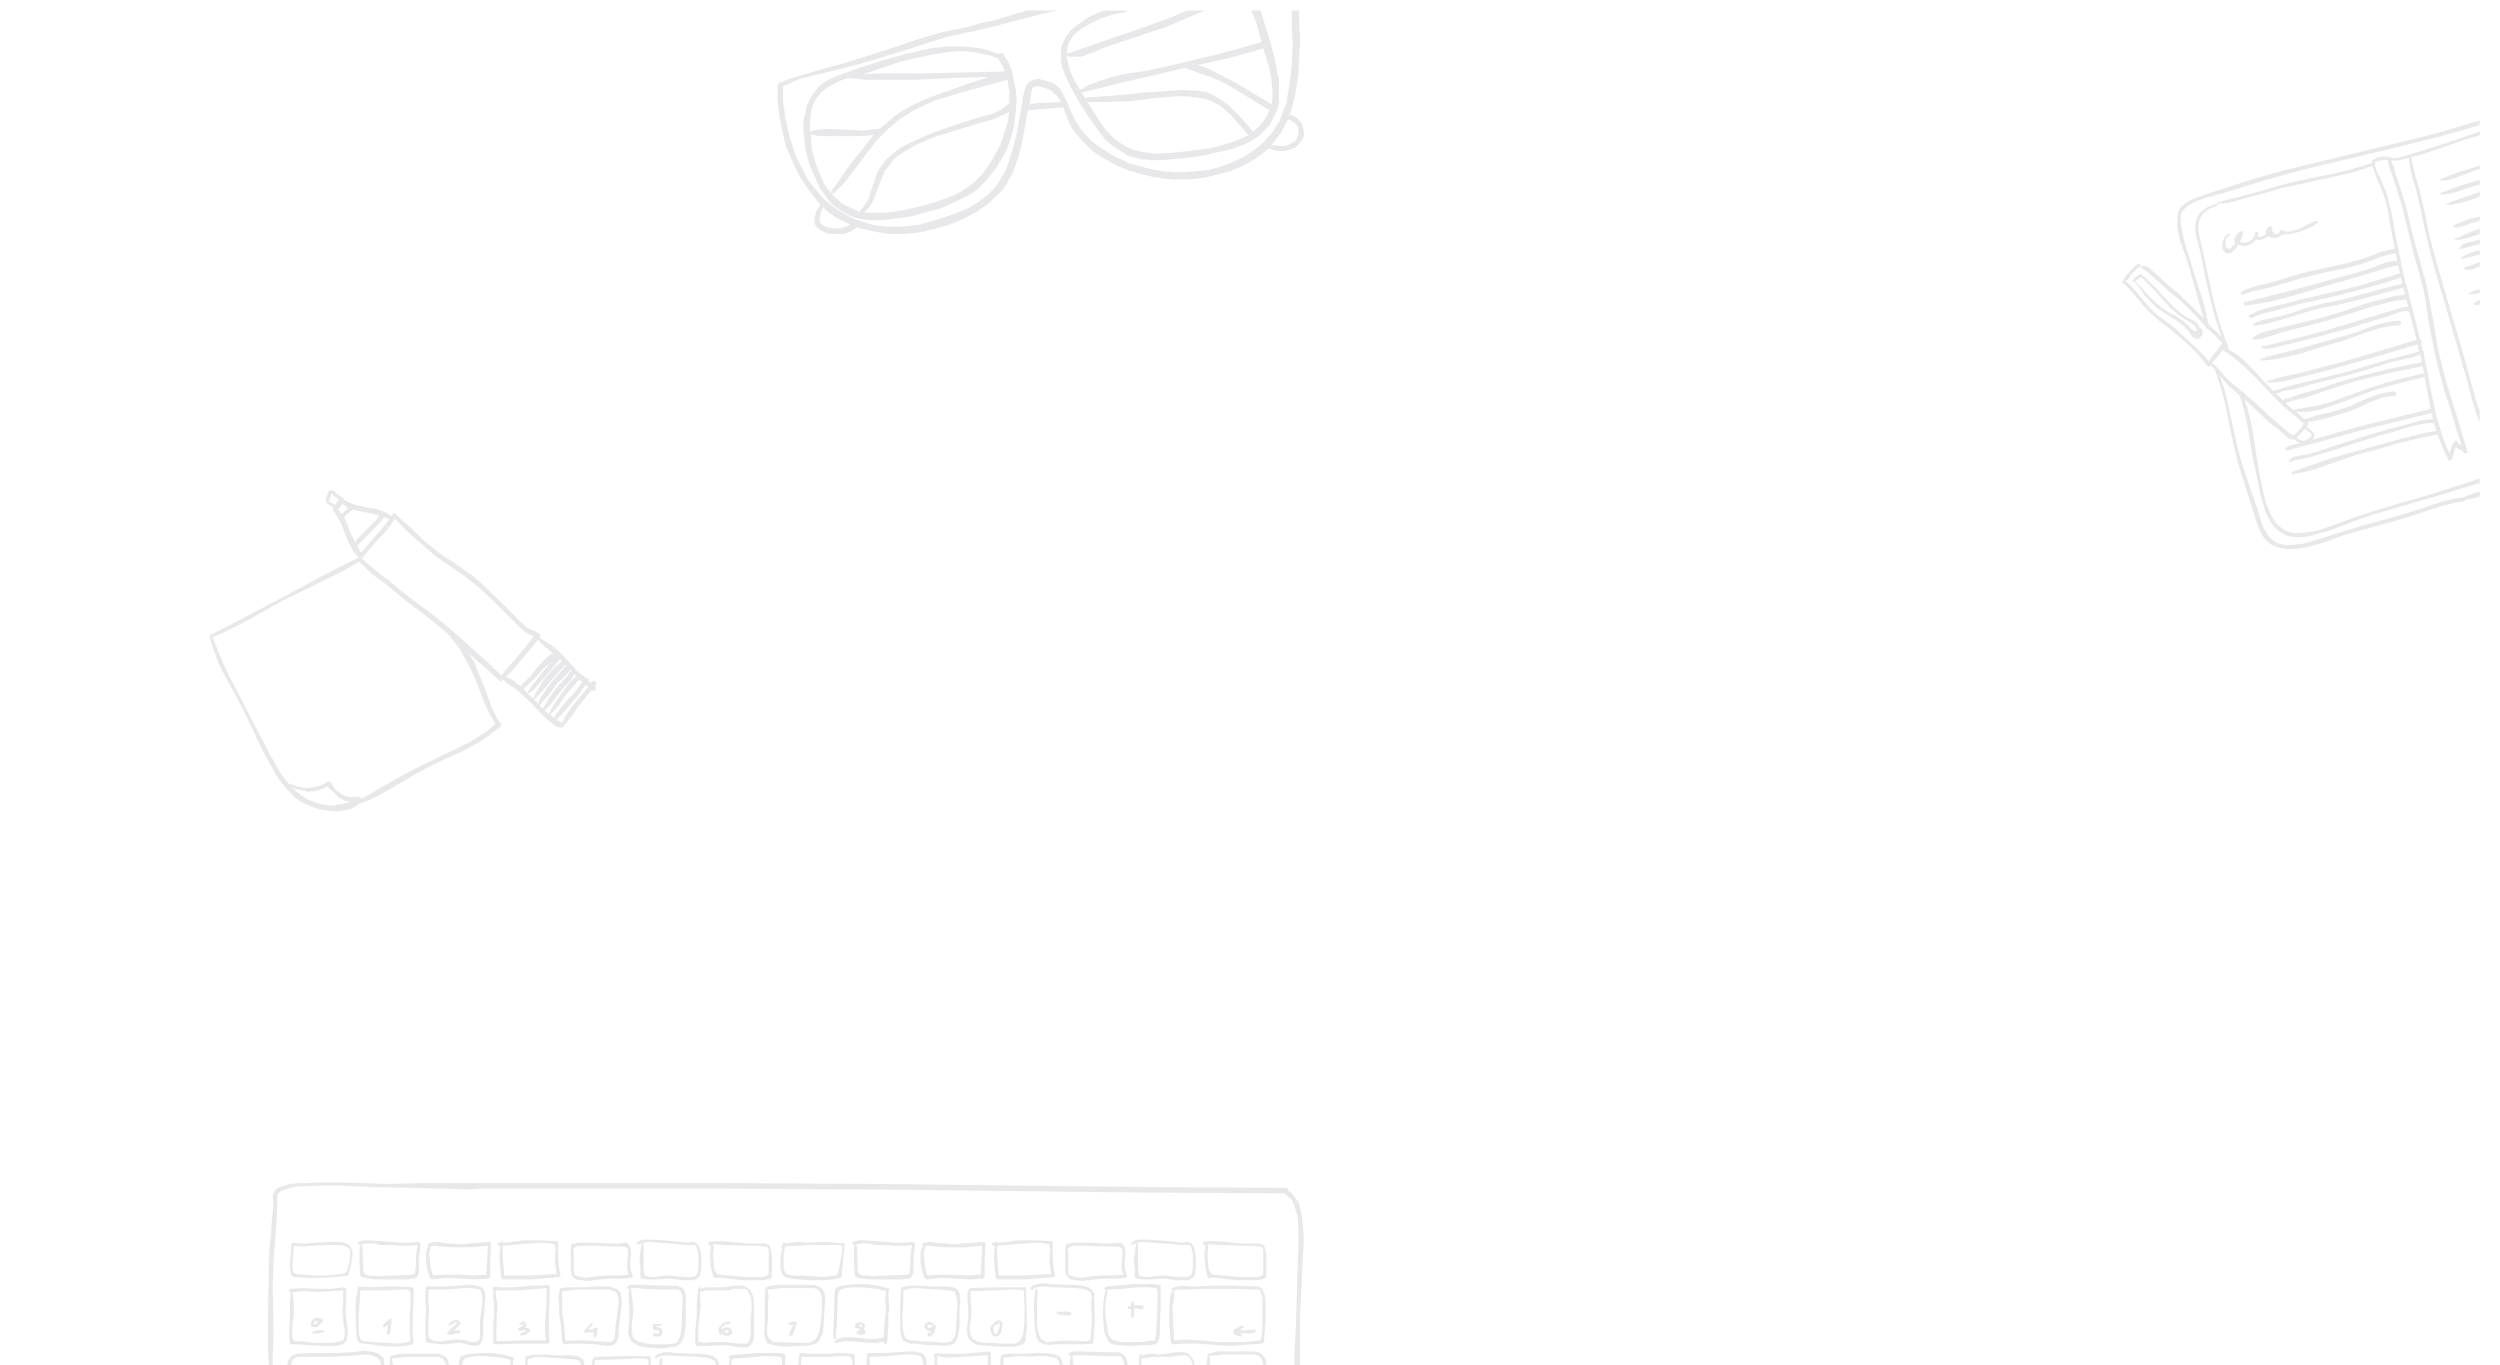 <?xml version="1.0" encoding="UTF-8"?><svg id="Calque_1" xmlns="http://www.w3.org/2000/svg" viewBox="0 0 2028.26 1107.51"><defs><style>.cls-1{isolation:isolate;}.cls-1,.cls-2{fill:#141325;fill-rule:evenodd;}.cls-1,.cls-3{opacity:.1;}</style></defs><g id="Groupe_1293"><g id="Groupe_1279" class="cls-3"><path id="Tracé_17017" class="cls-2" d="M930.24,1044.35l7.62,.64,.64,.64,.64,1.26v13.97l-.64,11.42-.64,11.42-.62,1.9v1.26l-.64,.64h-1.91l-8.88,1.26h-17.14l-4.45-1.26-1.9-.64-1.26-1.26-1.9-3.16-.64-4.45-1.26-7.62-.64-7.61,.64-8.26,1.26-7.62h.64l.62-.64,11.42-.62,12.06-1.28h6.97Zm-11.42-2.52l-21.57,1.9-.64,.62-.64,.64v.64l.64,.62h.64l-1.28,4.45-.62,4.45-.64,9.52,.64,10.16,.62,6.33,1.28,2.55,1.26,3.16,.64,1.28,1.26,1.26,2.54,1.26,3.17,.64h2.54l8.88,.64,8.88-.64h6.35l3.81-.64,1.26-.62,1.28-.64,1.26-3.17,.64-3.81v-6.99l.62-15.88v-16.5l-.62-.64-5.71-.62h-16.52Z"/><path id="Tracé_17018" class="cls-2" d="M918.19,1055.77l-.64,1.9v1.91h-1.26l-1.28,.64v1.26l.64,.64h1.9v6.36l.64,.64h1.26l.64-.64v-7h1.26l3.17,.64h2.55l.64-.64v-1.9l-1.28-.62h-6.33v-1.9l-.64-1.28h-1.27Z"/><path id="Tracé_17019" class="cls-2" d="M810.92,1073.55v3.19l-1.26,3.16-1.29,2.55h-1.26l-.64-1.91-.62-1.91v-1.9l1.26-1.28,3.17-1.26-.62-.64h1.26Zm-.64-2.53l-1.91,.62-1.26,1.28-1.26,1.26-1.28,1.26-1.26,1.9v1.28l1.26,3.81,1.28,1.26,1.26,.64h1.26l1.91-.64,1.28-1.26,.62-1.28,.64-3.81,.64-3.16-.64-1.91-1.26-.64-1.28-.62Z"/><path id="Tracé_17020" class="cls-2" d="M273.31,1010.07l6.35,.64,2.53,1.26,1.28,1.28,.62,2.53v2.55l-.62,5.71-1.28,4.45-.62,2.53-1.28,1.28-1.26,.62-1.9,.64-11.42,1.26h-8.88l-9.52-.62-6.99-.64h-1.26l-.64-.64-.62-1.91-.64-3.81,.64-8.24,.62-8.26,6.99,.64,6.98-.64,13.97-.64h6.98Zm-4.45-2.53l-10.14,.62-10.8,.64h-5.07l-4.45-.64h-1.9v1.9l-.62,6.35-.64,8.26v4.43l.64,3.19,.62,2.53,1.28,.64,.62,.64,11.42,.62h10.8l10.78-.62,10.78-1.28,.64-.62v-.64l1.9-6.98,.64-3.81,.62-3.81v-3.81l-1.26-2.54-.63-1.91-1.26-.64-1.9-1.26-1.9-.64-5.07-.62h-5.09Z"/><path id="Tracé_17021" class="cls-2" d="M857.88,1064.03l-.62,.64v1.26l2.53,.64,2.54,.64h5.71l.64-.64,.62-.64v-.64l-.62-.62-2.54-.64h-8.26Z"/><path id="Tracé_17022" class="cls-2" d="M843.93,1041.18l-4.45,1.26-1.9,.64-1.26,1.26-.64,1.28,.64,.62h1.26l.64-.62,1.26-.64,1.9-.64,4.45-.62,8.24,.62,17.78,.64,6.35,.64,2.53,.62,2.54,1.28,1.26,.62,.64,1.28,.64,3.17-.64,5.71,.64,12.06-.64,12.07-.64,4.43v.64h-1.26l-1.91,.64h-5.07l-13.33-.64-5.71,.64-5.71,.62h-2.55l-2.54-1.26-1.9-1.26-1.26-2.54-1.27-4.45-.64-4.43v-19.06l.64-8.88-.64-.64v-.62h-.64l-.62,.62-.64,4.45-.64,5.07v8.9l.64,11.42,.64,5.07,.62,3.18,.64,1.91,1.26,1.91,1.9,1.26,1.28,.64,1.9,.62,3.81,.64,4.43-.64h22.85l7.62-.62,.64-.64v-.64l.64-8.88,.62-8.26-.62-17.13v-5.07l-.64-1.28-1.26-1.91-1.28-.62-1.26-1.28-5.07-1.26-6.36-.65h-6.35l-12.69-.62-4.45-.64h-4.43Z"/><path id="Tracé_17023" class="cls-2" d="M704.91,1008.81l5.09,1.26h4.43l12.71,.64h6.34l6.35-.64h0l-1.26,9.52v8.9l-.64,2.53v1.91l-1.9,1.28h-1.91l-12.06,.62h-5.71l-8.24,.64-4.45-.64h-3.81l-2.54-1.26-.62-.64-.64-.62-.64-14.61v-6.98l-.62,.64-.64-.64h.64v-1.26l5.07-.64h5.07Zm-8.24-2.54l-2.54,.64-1.9,.64-.64,.62v1.28l.64,.62h1.27l-.62,2.55v12.68l.62,9.52,.64,.64,.64,.64,5.07,1.26,5.07,.64h26.66l5.09-.64,1.9-.64,1.26-1.26,.64-1.26,.62-1.9v-11.43l.64-5.71,.64-5.71-.64-1.28-1.26-.62-6.99,.62h-7.62l-15.85-1.26-8.9-.64h-4.43Z"/><path id="Tracé_17024" class="cls-2" d="M695.39,1041.82l-7.61,.62-5.07,.64-1.9,.64-2.55,1.26-.62,1.91-.64,1.91v4.45l-.64,22.85-.62,5.71,.62,3.17,.64,1.28,.64,.62h.62v-5.71l.64-5.07,.64-18.42v-5.71l.62-3.16,.64-1.26,1.26-1.28,3.81-1.26,4.45-.64h6.98l7.61,.64,6.99,.64,6.98,1.91-.64,6.98,.64,6.97-1.26,11.45-.64,12.05-5.71,1.28h-6.36l-12.05-1.28h-8.9l-3.81,1.28-1.9,.62-1.26,1.91v.64h1.9l2.54-.64,3.81-.62h5.71l5.71,.62,10.14,.64h5.09l5.07-1.26v1.26l.64,.64,.62,.62h.64l.64-.62,.62-3.81v-3.81l.64-7.62v-6.99l.64-7.62-.64-10.16v-2.52h.64v-1.91l-.64-.64h-.64l-7.61-1.9-8.24-1.26h-8.9Z"/><path id="Tracé_17025" class="cls-2" d="M953.73,1097.04l-8.26,1.26-5.07,.64-5.07-.64h-4.45l-4.45,1.28v-.64l-.62-.64h-.64l-.64,.64-.62,5.07v5.1l-.64,10.14h2.55l.62-8.24-.62-8.9,5.07-.62,5.07-.64h13.97l3.81-.64,4.45-.62h3.81l2.54,1.26,1.26,1.91,1.26,1.91,.64,3.16v11.42h1.9v-6.34l-.64-6.99-.62-2.53-1.9-2.55-1.91-2.54-3.19-1.26h-7.62Z"/><path id="Tracé_17026" class="cls-2" d="M987.38,1096.4l-6.99,1.9-.62,.64v.64l-1.28,9.52v10.14h2.54v-8.88l.64-5.07v-2.55l-.64-2.54,5.71-.62,5.71-.64h25.39l2.53,.64,1.91,1.26,1.28,1.91,1.26,3.81v12.69h2.54v-14.59l-.64-1.91-1.27-1.91-1.28-1.9-1.9-1.26-1.91-.64-1.91-.64h-31.09Z"/><path id="Tracé_17027" class="cls-2" d="M258.07,1079.26l-2.54,.64-1.26,.64h-1.26v.62l.62,.64h3.81l4.45-.64,.64-.62h.62l-.62-1.28h-4.45Z"/><path id="Tracé_17028" class="cls-2" d="M827.42,1046.25l2.54,.64,.64,.64,.62,12.05v12.06l-.62,5.71-.64,5.71-1.26,2.54-1.28,1.91-1.9,1.91-2.53,.64h-9.52l-9.52-.64h-5.73l-3.17-.64-2.54-.62-1.9-1.28-1.91-1.27-1.26-2.54-.64-3.16v-3.81l.64-3.81,.64-6.99v-4.43l-.64-4.45v-8.88l21.59-.64,12.06-.64h6.34Zm-17.76-1.9l-22.23,.64-.64,.64h-.62l-1.28,3.81v3.81l.64,8.24v8.26l-1.26,8.9,.62,3.81,.64,3.16,1.9,1.91,1.9,1.91,2.54,1.26,3.17,.64,6.99,.64,10.14,.62h10.8l2.53-.62,2.54-.64,2.55-1.26,.62-1.28,.64-.62,.64-5.71,.62-5.09v-10.79l-.62-10.8v-11.43h-22.84Z"/><path id="Tracé_17029" class="cls-2" d="M278.38,1046.89v8.88l-.62,8.9,.62,5.71,.64,5.71,.64,3.17v3.81l-.64,3.19-1.26,1.26-1.29,.64-3.17,.62-3.17,.64h-16.51l-4.43-.64-4.45-.62h-5.72l-.64-.64-.62-.64-.64-3.16v-8.88l1.26-8.9v-9.52l-.62-3.81-.64-4.45,10.16-.62,10.14,.62,10.8-.62,10.15-.64Zm.64-2.54l-5.07,.64-5.71,.64h-10.8l-10.78-.64-10.78,.64-1.29,.62v1.91h1.29l-.64,10.17v10.16l-.64,10.78v5.09l.64,5.07v1.26h7.61l6.36,.64,12.69,.64h9.52l4.45-.64,1.9-.64,1.9-1.26,1.26-1.26,.64-1.91,.62-3.81v-3.81l-.62-3.81-.64-5.09-.64-5.07,.64-9.52v-9.52l-.64-.64-1.26-.64Z"/><path id="Tracé_17030" class="cls-2" d="M741.73,1044.99l9.52,.64,9.52,.62,9.52,.64,2.54,.64,1.9,.62,.62,1.91,.64,1.9,.64,4.45v4.45l-.64,10.16-.64,10.14-.62,3.18-1.29,1.91-1.9,1.91-1.9,.62-2.53,.64h-2.55l-5.07-.64-11.42-.62-7.62-.64-3.81-.64-1.91-1.26-.64-1.26-1.26-4.45-.64-4.45v-9.52l.64-9.52v-9.52l4.43-1.26,4.45-.64Zm-3.17-1.9l-6.99,1.26-.62,.64v1.26l-.64,12.71v21.58l.64,2.53,.62,2.54,1.28,1.91,1.9,1.26,1.91,.64,1.9,.64h4.43l9.52,1.26h8.9l4.43,.64,4.45-.64,1.9-.64,1.9-.62,1.26-1.9,1.28-1.91,1.26-5.71,.64-5.71v-12.07l.62-8.9-.62-3.81-.64-2.53-1.26-1.28-1.9-1.26-1.9-.64-5.09-.62h-9.52l-13.33-.64h-6.34Z"/><path id="Tracé_17031" class="cls-2" d="M755.06,1074.83l1.9,.62-1.26,1.28-.64,.62h-1.9l-.64-1.26v-1.26h2.55Zm-1.26-2.54l-1.29,.64-1.26,.62-.64,.64-.62,1.26v1.28l1.26,1.9,2.55,1.26h1.9l-.64,.64-.64,1.26-.62-.64h-1.29v1.91l.64,1.28h1.26l1.28-.64,1.26-1.26,1.26-1.91,.64-2.54,.64-1.91-.64-.64-1.26-.62-.64-1.28-1.26-.62-1.9-.64Z"/><path id="Tracé_17032" class="cls-2" d="M256.17,1071.03v.62l.64,.64,1.9-.64-2.54,2.55-1.26,.64h-.64l.64-1.9,.62-1.28,.64-.62Zm-.64-1.91l-1.26,1.26-1.26,.64-.64,3.17v1.9l1.26,.64h3.19l2.53-1.91,1.28-1.28,1.26-1.26v-1.26l-.64-1.28h-.62l-1.28-.62h-3.81Z"/><path id="Tracé_17033" class="cls-2" d="M840.74,1097.68l-8.24,.62h-14.61l-4.43,.64-1.28,.64v1.26l-.62,2.54v15.85h2.53v-17.76l6.99-.64,6.98-.64,6.98,.64,6.36-.64h6.98l3.81,.64,3.19,.64,1.91,.62,1.26,1.28,.64,1.9,.62,1.91v8.24l-.62,3.81h2.53l.64-5.07v-6.35l-.64-3.81-1.26-2.53-2.54-1.9-2.53-.64-3.19-.64-3.17-.62h-8.26Z"/><path id="Tracé_17034" class="cls-2" d="M368.51,1071.02l-2.53,1.26-1.9,1.91v1.26h1.26l2.54-1.91,1.9-.62,1.26,.62-4.45,3.81-3.17,3.19-.64,.62v1.28h.64l1.26,.62,5.71-1.27h2.54l.64-.64v-1.26l-.64-.64h-2.54l-2.53,.64,5.07-5.07,.64-.64v-.64l-.64-1.26-1.26-1.26h-3.19Z"/><path id="Tracé_17035" class="cls-2" d="M480.85,1010.71l19.06,.64h5.71l1.9,.62,1.26,.64,.64,1.27v5.08l-.64,4.43v5.71l.64,2.54,.62,2.54-8.88,.62h-9.52l-7.62,.64-8.26,1.26-4.45-.62-4.43-1.28-.64-.62-.64-.64v-14.59l-.62-6.35h.62l1.9-1.26,1.9-.64h11.43Zm-12.05-2.54l-1.9,.64-1.9,1.26v-1.26h-1.29l-.62,5.71v17.14l.62,1.91,.64,1.9,1.26,1.26,1.9,1.28,4.45,.62,5.07,.64,10.16-1.26,6.35-.64h12.07l6.33-.64,1.28-.62v-1.28l-1.28-3.17-.62-3.17v-6.35l.62-3.81v-3.16l-.62-3.19-1.91-3.17h-.64l-.64-.64-6.34,.64h-6.35l-13.33-.65h-13.33Z"/><path id="Tracé_17036" class="cls-2" d="M737.92,1096.4l-9.52,.64-9.52,.64h-14.59l-.64,.62-.64,.64v.64l.64,.62-.64,3.81v4.45l.64,8.26v2.53h2.54v-8.88l-.64-5.07v-4.45l14.59-.64,14.61-1.26h5.07l4.45,.64,2.53,.62,1.29,1.91,.62,1.9,.64,2.54v6.35l-.64,6.33h1.9l1.28-6.98v-6.35l-.64-3.81-1.26-2.53-2.54-1.91-3.17-.64-3.19-.64h-3.17Z"/><path id="Tracé_17037" class="cls-2" d="M682.07,1010.07l.64,.64h.64v1.9l-.64,5.71-1.9,10.78-.64,3.19-1.26,1.9-1.9,.62-3.81,.64-6.36,.64-6.97-.64-10.79-.64h-6.35l-3.19-.62-1.26-.64-1.26-1.26-.64-1.28-.64-1.9v-11.42l1.28-6.33,4.43-.64h5.73l8.88-.64h26.02Zm-34.9-2.53l-5.09,.62-5.07,.64-.64-.64h-.64l-.62,.64v.64l-.64,.62-.64,1.28v.62l.64,.64-1.26,8.26v8.24l.62,2.54,.64,1.91,1.26,1.26,1.28,1.28,5.07,1.26,5.09,.64,10.78,.62h12.06l5.71-.62,6.34-1.28,.64-.62v-.64l.64-6.35,.62-6.34,.64-6.35,.64-6.98v-.64h-.64l-7.62-.64-6.98-.62-15.23,.62-7.61-.62Z"/><path id="Tracé_17038" class="cls-2" d="M303.77,1008.81l5.07,1.26h4.45l12.69,.64h6.35l6.36-.64h0l-1.26,9.52v8.9l-.64,2.53v1.91l-1.9,1.28h-1.9l-12.06,.62h-5.72l-8.26,.64-4.43-.64h-3.81l-2.55-1.26-.64-.64-.62-.62-.64-14.61v-6.98l-.64,.64-.62-.64h.62v-1.26l5.09-.64h5.07Zm-8.26-2.54l-2.53,.64-1.91,.64-.64,.62v1.28l.64,.62h1.26l-.64,2.55v12.68l.64,9.52,.64,.64,.62,.64,5.09,1.26,5.07,.64h26.66l5.07-.64,1.92-.64,1.26-1.26,.64-1.26,.62-1.9v-11.43l.64-5.71,.64-5.71-.64-1.28-1.26-.62-7,.62h-7.61l-15.88-1.26-8.88-.64h-4.45Z"/><path id="Tracé_17039" class="cls-2" d="M927.07,1007.54l7.61,.62,8.88,.64,8.26,.64,6.35,.62h6.35l1.26,.64,.64,1.26,1.26,5.09v12.05l-.64,3.81-.62,1.28-.64,.62-2.54,1.28h-5.07l-8.26-.64-4.45-.64h-3.81l-10.78,1.28-4.45-.64h-1.26l-.64-.64-.62-1.26-.64-3.81v-20.94l-.64-.64,4.45-.63Zm-3.17-1.9l-3.19,.62-2.53,1.91-.64,.64,.64,.64,.62,.62,.64-.62,1.9-.64,.64-.32v.32l-1.28,6.35-.62,5.71v3.81l.62,3.81v7.62l.64,1.26h.64l5.71,.64h5.71l12.05-.64,4.45,.64,4.45,.62h9.52l2.55-1.26,2.53-1.91,.64-3.16,.64-3.81v-6.99l-.64-6.33-1.26-3.81-1.28-1.91-1.26-1.28-3.17-.63-3.19,.62h-2.53l-3.19-.62-5.71-.64-8.88-.64-8.9-.62h-6.33Z"/><path id="Tracé_17040" class="cls-2" d="M796.95,1010.72l-1.27,23.49-10.8,.62-10.78-.62h-10.78l-10.8,.62-1.9-5.71-.62-6.34-.64-5.71,1.26-5.71,1.9-.64h1.9l3.81,.64,9.52,.62h14.61l14.59-1.26Zm-42.53-3.17l-3.81,.62h-.62l-.64,.64h-.64l-.62,1.26,.62,.64-1.26,3.17-.64,3.18v6.97l1.29,6.98,1.9,5.71,.62,.64,1.28,.64,5.71-.64,5.71-.64,11.42,.64,11.42,.64,11.42-.64,.62-.64,.64-.62v-13.33l.64-13.33v-1.28l-1.28-.62-15.86,1.26-7.62,.64-8.26-.64-7.61-.64-4.45-.62Z"/><path id="Tracé_17041" class="cls-2" d="M381.84,1044.99l4.45,.64,2.54,.62,1.26,1.28,.64,2.53,.62,2.54v4.45l-.62,4.43-1.28,9.54v13.33l-.62,2.53-1.9,1.28-1.9,.62h-2.55l-2.55-.62-4.43-1.28h-6.99l-6.34,.64-3.81,.64h-4.45l-2.54-.64-1.26-.64-1.9-1.26-.64-1.9v-14.6l.64-6.35-.64-6.35v-10.16h14.62l14.59-1.26h5.07Zm-1.9-2.54l-9.52,.64-9.52,.64h-14.59l-.64,.62-.62,.64v.64l.62,.62-.62,3.81v4.45l.62,8.26-.62,12.69v6.35l.62,6.35,.64,.62,.64,.64,6.33,.64,6.36,.62,13.33-1.26,3.81,.64,4.45,1.26,5.07,.64,1.9-.64,1.26-.64,1.28-1.91,.62-1.26,.64-3.81v-12.07l.64-4.43,.62-8.9,.64-6.35-.64-3.81-1.26-2.53-2.54-1.91-3.17-.64-3.17-.64h-3.19Z"/><path id="Tracé_17042" class="cls-2" d="M395.81,1010.72l-1.26,23.49-10.8,.62-10.79-.62h-10.78l-10.8,.62-1.9-5.71-.62-6.34-.64-5.71,1.26-5.71,1.9-.64h1.9l3.81,.64,9.52,.62h14.61l14.59-1.26Zm-42.53-3.17l-3.81,.62h-.62l-.64,.64h-.64l-.62,1.26,.62,.64-1.26,3.17-.64,3.18v6.97l1.28,6.98,1.9,5.71,.62,.64,1.28,.64,5.71-.64,5.71-.64,11.42,.64,11.42,.64,11.42-.64,.62-.64,.64-.62v-13.33l.64-13.33v-1.28l-1.28-.62-15.85,1.26-7.62,.64-8.26-.64-7.62-.64-4.45-.62Z"/><path id="Tracé_17043" class="cls-2" d="M390.74,1097.68l-7.62,.62-5.09,.64-1.9,.64-2.53,1.26-.64,1.9-.64,1.91v4.45l-.62,10.14h2.53l.64-5.71v-5.71l.64-3.16,.62-1.26,1.28-1.28,3.81-1.26,4.43-.64h6.99l7.62,.64,6.98,.64,6.98,1.91-.62,6.98,.62,6.97-.62,1.9h3.17v-3.16l-.64-10.16v-2.53h.64v-1.91l-.64-.64h-.62l-7.61-1.91-8.26-1.26h-8.88Z"/><path id="Tracé_17044" class="cls-2" d="M802.66,1096.4l-6.98,.64-7,.64-6.98,.62h-18.39l-2.55-.62-2.54,.62-.62,1.28v.62l.62,.64v6.35l.64,5.71v6.33h2.55v-7.61l-.64-3.81-.64-3.81,.64-3.81,1.9,.64,4.45,.64,12.05-.64,22.23-1.26v9.52l-.64,10.14h3.19v-21.57l-.64-.64-.64-.64Z"/><path id="Tracé_17045" class="cls-2" d="M438.34,1008.17l8.88,.64,1.26,.64h1.29l.62,.62v1.28l.64,2.53-.65,2.54v8.88l.64,4.45,.64,3.81-20.95,1.26h-21.58l-1.26-15.24v-8.88l7.61-.64,7.62-.62,7.61-.64,7.62-.64Zm-13.33-1.91l-8.26,1.28-8.88,.62v-1.26h-1.29v1.26h-2.53l-.64,1.28,.64,.62,.62,.64h1.28l-.64,6.35v6.34l1.26,12.71,.64,1.26,.64,.64h22.85l22.85-1.9h.62l.64-1.28-1.26-6.98-.64-6.35v-13.33l-.64-1.26h-.62l-13.33-.64h-13.33Z"/><path id="Tracé_17046" class="cls-2" d="M839.48,1008.17l8.88,.64,1.28,.64h1.26l.64,.62v1.28l.62,2.53-.62,2.54v8.88l.62,4.45,.64,3.81-20.95,1.26h-21.58l-1.26-15.24v-8.88l7.62-.64,7.61-.62,7.62-.64,7.61-.64Zm-13.33-1.91l-8.26,1.28-8.88,.62v-1.26h-1.26v1.26h-2.54l-.64,1.28,.64,.62,.64,.64h1.26l-.64,6.35v6.34l1.28,12.71,.62,1.26,.64,.64h22.85l22.85-1.9h.64l.62-1.28-1.26-6.98-.64-6.35v-13.33l-.62-1.26h-.64l-13.33-.64h-13.33Z"/><path id="Tracé_17047" class="cls-2" d="M1007.68,1075.45l-1.91,.64-1.9,1.26-1.91,.64-1.26,1.26v1.91l.62,1.28,1.28,.62,3.16,1.28h1.26l.64-.64-.64-1.26-.62-.64h7.62l3.81-.64,.62-.62,.64-.64-.64-.64-.62-.62-7.62,.62h-5.09l1.28-.62,1.91-1.28,.62-.62v-.64l-.62-.64h-.64Z"/><path id="Tracé_17048" class="cls-2" d="M980.39,1009.46l7.61,.62,21.59,.64h7.61l3.81,.64h1.9l1.26,.62,.64,2.54v19.04l-.64,.64-1.26,1.26-3.81,.64h-12.69l-13.33-1.28-8.26-.62-1.9-.64-1.26-1.91-1.28-2.54v-2.53l-.62-6.35v-5.07l.62-2.55-.63-3.17h.63Zm0-2.54l-3.81,.64-.62,.62v1.28l.62,.62h1.28v2.54l-.64,3.17v3.81l.64,8.26,1.91,8.26,.62,.62h6.35l5.71,.64,11.42,1.26h16.5l5.71-1.26,.64-.64,.64-.62v-18.42l-1.28-5.71-.62-1.91-1.9-.62-1.91-.64h-14.62l-12.68-1.26-8.88-.64h-5.09Z"/><path id="Tracé_17049" class="cls-2" d="M998.8,1045.63l20.95,.62h1.91l1.26,1.91,.64,2.54,.62,2.55v22.85l-.62,8.26-.64,2.53-1.26,.64-11.43,1.26h-23.49l-11.42-1.26-11.42-.64h-5.71l-5.71,.64-.64-13.97-.64-13.97,1.28-6.33v-6.35h1.26l1.91-.64h7.62l12.06-.62h23.49Zm-39.98-2.55l-3.19,.64-3.17,.62-.64,.64h-.64l-.62,.64v.62l.62,.64h.64l-1.26,1.26-.64,1.28-.64,4.43-.62,8.26v13.33l1.26,13.97,.64,.64,1.26,.62,8.9-.62h9.52l18.4,1.26,8.88,.64,8.9-.64,17.76-1.26,.64-.64,.64-.64,.62-8.24,.64-8.9v-17.13l-.64-3.81-1.26-3.16-.64-1.91-1.26-.64-1.26-1.26h-1.91l-17.13-.64h-17.78l-19.04,.64-6.98-.64Z"/><path id="Tracé_17050" class="cls-2" d="M316.46,1069.74l-.62,.64-2.54,1.91-2.54,2.54v1.26l.64,.64h.64l2.53-1.91h0l-.62,6.97,.62,.64,.64,.62,1.26-.62v-.64l.64-5.07,.64-5.09v-1.27l-.64-.64h-.64Z"/><path id="Tracé_17051" class="cls-2" d="M882.01,1010.71l19.04,.64h5.71l1.91,.62,1.26,.64,.64,1.27v5.08l-.64,4.43v5.71l.64,2.54,.62,2.54-8.88,.62h-9.52l-7.62,.64-8.26,1.26-4.42-.62-4.45-1.28-.64-.62-.62-.64v-14.6l-.64-6.35h.64l1.9-1.26,1.91-.64h11.42Zm-12.07-2.54l-1.9,.64-1.9,1.26v-1.26h-1.26l-.64,5.71v17.14l.64,1.91,.62,1.9,1.28,1.26,1.9,1.28,4.43,.62,5.09,.64,10.14-1.26,6.35-.64h12.06l6.33-.64,1.28-.62v-1.28l-1.28-3.17-.62-3.17v-6.35l.62-3.81v-3.16l-.62-3.19-1.91-3.17h-.64l-.64-.64-6.33,.64h-6.35l-13.33-.64h-13.33Z"/><path id="Tracé_17052" class="cls-2" d="M324.72,1098.3l-6.98,1.28v.62h-.64l-.64,.64-.62,9.52v8.88h2.53v-6.98l.64-5.07-.64-2.54-.62-2.54h.62l5.71-.62,5.71-.64h25.39l2.54,.64,1.9,1.26,1.26,1.91,1.28,3.16v11.42h2.53v-8.88l-.62-4.45-1.28-3.81-1.26-1.26-1.9-1.26-1.9-.64-1.9-.64h-31.11Z"/><path id="Tracé_17053" class="cls-2" d="M330.43,1046.25l1.26,.64,.64,.64,.64,.62v11.42l-.64,9.54v9.52l.64,9.52-5.09,1.26-5.07,.64-10.78-.64-10.16-.64-5.07-.62-3.19-.64-1.26-1.26-1.26-4.45v-14.59l.62-10.16,.64-10.16h20.3l12.07-.64h5.72Zm-39.35-2.53l-.64,.62-.64,.64v.64l.64,.62-1.26,5.71-.64,5.71v11.44l.64,12.69v3.17l.62,1.9,.64,1.28,.64,.62,.62,.64,2.55,.64,6.98,.62,6.99,1.28,13.33,.62,6.98-.62,3.17-.64,3.19-.64,.62-.62v-1.28l-.62-5.07v-16.5l.62-10.8v-11.42l-1.26-.64-10.78-.62h-10.8l-10.78,.62-10.79-.62Z"/><path id="Tracé_17054" class="cls-2" d="M649.7,1097.68l-1.26,.62v1.91l-.64,4.45-.62,5.07-.64,9.52h2.54l1.26-18.4h20.94l11.42-.64h5.71l1.26,.64,.64,.64,.64,.62,.62,1.9-.62,15.23h1.9l.62-9.52v-10.78l-.62-.64-10.8-.62-10.79,.62h-10.79l-10.8-.62Z"/><path id="Tracé_17055" class="cls-2" d="M295.51,1095.78l-4.43,.62-6.99,.64-10.78,.64h-20.94l-10.16,.62-3.81,.64-1.9,1.26-1.9,2.54-1.26,2.54-.64,3.81v10.14h3.18v-7.61l.62-5.07,.64-2.54,1.26-1.9,1.28-.62,2.53-.64h21.58l17.78-.64,6.98-.62,8.88-.64,3.81,.64,3.81,1.26,2.54,1.91,.64,1.26,.62,1.91,.64,6.35-.64,6.98h3.81v-7.61l-1.26-7.62v-1.9l-1.26-1.27-2.54-2.54-3.81-1.26-3.81-.64-4.45-.63Z"/><path id="Tracé_17056" class="cls-2" d="M699.2,1074.83l.64,1.26-.64,.64-2.53-1.28,1.26-.62h1.26Zm-2.53-1.9l-1.9,.62-1.29,1.91v1.28l.64,.62,3.17,.64v.64h1.28l-1.9,.62-1.28,1.28-.62,.62,.62,1.28,3.19,.62,2.53-.62h.64l.64-.64-.64-2.54-1.26-1.91,1.26-.62v-1.91l-1.26-1.28-1.9-.62h-1.91Z"/><path id="Tracé_17057" class="cls-2" d="M614.16,1097.68l-21.58,1.9-.64,.62-.62,.64v.64l.62,.62h.64l-1.26,4.45-.64,4.45-.64,8.24h2.55v-8.24l1.26-8.26h.64l.64-.64,11.42-.62,12.05-1.28h6.99l7.62,.64,.62,.64,.64,1.26v16.5h2.54v-20.3l-.64-.64-5.71-.62h-16.5Z"/><path id="Tracé_17058" class="cls-2" d="M642.72,1072.29l-3.19,1.26v.64l.64,.64h3.81l-3.17,5.71-.64,2.53,.64,.64h1.9l.62-1.26,.64-1.91,1.26-3.19,1.28-3.81v-.62l-1.28-.64h-2.53Z"/><path id="Tracé_17059" class="cls-2" d="M424.37,1071.64l-3.17,2.55-.64,.64h2.55l1.26-.64,.64,.64-1.9,1.26-1.91,1.26-.64,.64v1.26l.64,.64h.62l2.55-.64h2.54l-1.28,1.28-2.53,.62-.64,.64-.64,.64,.64,.62,.64,.64,2.53-.64,1.28-.62,1.9-1.28,1.26-1.26v-1.26l-.64-.64-1.91-.64-1.9-.62,1.28-1.28,.62-.62-1.9-2.54v-.64h-1.27Z"/><path id="Tracé_17060" class="cls-2" d="M443.41,1044.99v10.79l-.64,10.8-.62,10.16,.62,10.78h-20.3l-19.68,.64v-13.33l.64-13.34v-3.81l-.64-3.81-.62-3.81v-3.81l2.53,.64h16.51l22.21-1.91Zm1.26-2.54l-6.98,.64h-6.98l-6.99,.64-6.98,.62h-11.42l-2.54-.62-2.53,.62-.64,1.28v.62l.64,.64v6.35l.62,5.71v7.61l-.62,7.62v15.88l1.26,.62,21.59-.62h21.57l.64-.64,.64-1.26-.64-5.09v-17.14l.64-10.78v-11.42l-.64-.64-.64-.64Z"/><path id="Tracé_17061" class="cls-2" d="M494.2,1046.25l3.17,1.28,1.9,.62,1.26,1.28,.64,1.91,.64,1.91v4.43l-.64,3.81-.64,6.99-1.26,7.61v3.81l-.64,4.45-.62,1.91-.64,1.26-1.9,1.26h-2.54l-17.14-1.26h-17.14l-.64-7.61-.62-6.98-1.28-7.64v-17.76l6.35-.64,6.98-.64h24.77Zm-11.44-2.53l-8.24,.62h-14.61l-5.07,.64-.64,.64v.62l-.62,2.55-.64,3.16,.64,5.71v8.26l1.26,7.62,.64,7.62,.62,8.26,.64,.64,.64,.62,6.98-.62h6.36l13.33,.62,7.62,1.28h3.81l1.26-.64,1.9-.64,1.28-1.26,.62-1.26,1.28-3.19v-6.34l1.27-9.52,1.26-9.54v-6.33l-.62-3.19-1.28-2.53-2.53-1.91-3.19-1.28-2.53-.62h-11.45Z"/><path id="Tracé_17062" class="cls-2" d="M480.23,1072.93l-1.28,1.26-1.26,1.26-3.17,3.81-.64,.64v.64l.64,.62h3.81l3.17-.62v3.81l.64,.62h.62l.64-.62v-.64h1.26l-.62-1.26,.62-3.81v-.64l-.62-.64-.64-.62-.64,.62-2.53,1.28h-3.19l3.19-3.18,.62-1.26v-1.26h-.62Z"/><path id="Tracé_17063" class="cls-2" d="M536.09,1101.49l-.64,.62-.64,4.45-.62,3.81v8.88h2.52v-8.24l.64-8.26-.64-.64v-.62h-.62Z"/><path id="Tracé_17064" class="cls-2" d="M433.89,1098.94l-6.98,1.26-.64,.64v1.26l-.64,17.13h1.9l.64-8.24v-8.26l4.45-1.26,4.43-.64,9.52,.64,9.52,.62,9.52,.64,2.54,.64,1.9,.62,.64,1.91,.62,1.9,.64,4.45v6.98h1.9v-.62l.64-8.9-.64-3.81-.64-2.53-1.26-1.28-1.9-1.26-1.9-.64-5.07-.62h-9.52l-13.33-.64h-6.35Z"/><path id="Tracé_17065" class="cls-2" d="M517.05,1044.99l5.07,.64,15.23,.62h12.69l1.28,.64,.62,.64,1.28,2.53,.62,3.81v3.81l-.62,8.9v5.71l-.64,7.61-.64,3.81-1.91,3.81-.62,1.26-.64,.64-2.54,.64-5.71,.62h-10.78l-5.07-.62-5.71-1.28-2.54-1.26-1.9-1.26-1.26-2.54-.64-2.54v-6.34l.64-5.71,.62-5.73-.62-6.33-1.28-12.07h5.09Zm-6.36-2.55l-1.26,1.28-.64,.62v.64l.64,.64,1.26,.62-.64,3.81v3.18l.64,7.61v7.62l-.64,6.98-.62,5.71,.62,2.54,.64,1.9,1.26,1.91,1.9,1.91,1.9,1.26,2.55,1.28,6.98,1.26,6.35,.64h6.98l6.99-1.28h2.53l1.9-1.26,1.91-1.26,1.28-1.9,1.9-3.81,.62-5.09,.64-5.07v-24.13l-1.26-3.17-1.28-1.91-1.26-.64-1.9-.62-1.9-.64h-7.62l-21.58-.64h-8.88Z"/><path id="Tracé_17066" class="cls-2" d="M590.03,1079.26l1.29,.64v.64l-1.29,.62h-1.26l-1.26-.62h-.64l2.54-1.28h.62Zm-.62-6.98l-3.19,1.26-1.9,2.54-1.26,1.26v2.54l.64,.64-.64,.62v.64l.64,.64,.62,.62,1.29-.62,1.9,1.26h3.81l1.26-.64,1.26-1.26v-2.54l-.62-1.26-1.9-.64-1.9-.62-1.9,.62-1.9,1.28v-1.28l1.26-1.26,1.26-1.26,1.9-.64h1.9l.64-.64-.64-1.26h-2.53Z"/><path id="Tracé_17067" class="cls-2" d="M579.24,1009.46l7.62,.62,21.58,.64h7.62l3.81,.64h1.9l1.26,.62,.64,2.54v19.04l-.64,.64-1.26,1.26-3.81,.64h-12.71l-13.33-1.28-8.24-.62-1.9-.64-1.28-1.91-1.26-2.54v-2.53l-.64-6.35v-5.07l.64-2.55-.64-3.17h.64Zm0-2.54l-3.81,.64-.64,.62v1.28l.64,.62h1.26v2.54l-.62,3.17v3.81l.62,8.26,1.9,8.26,.64,.62h6.36l5.71,.64,11.42,1.26h16.5l5.71-1.26,.64-.64,.62-.62v-18.42l-1.26-5.71-.64-1.91-1.9-.62-1.9-.64h-14.6l-12.69-1.26-8.9-.64h-5.07Z"/><path id="Tracé_17068" class="cls-2" d="M539.26,1097.04l-4.45,1.26-1.9,.64-1.26,1.26-.64,1.28,.64,.62h1.26l.64-.62,1.26-.64,1.9-.64,4.45-.62,8.26,.62,17.76,.64,6.35,.64,2.54,.62,2.53,1.28,1.29,.62,.62,1.28,.64,3.17-.64,5.71,.64,5.07h1.9v-13.95l-.64-1.28-1.26-1.9-1.26-.62-1.28-1.28-5.07-1.26-6.35-.64h-6.34l-12.71-.62-4.43-.64h-4.45Z"/><path id="Tracé_17069" class="cls-2" d="M659.86,1044.99l2.54,.64,1.9,1.26,1.27,1.91,1.26,3.81v12.06l-1.26,10.16-.64,4.43-1.9,5.09-1.26,1.91-1.26,1.26-2.54,1.26-1.9,.64h-10.16l-17.13-.64-2.55-.62-1.9-1.91-1.26-1.91-.64-2.54v-5.71l.64-5.07v-14.61l.64-5.07-.64-2.54-.64-2.55h.64l5.71-.62,5.71-.64h25.39Zm-30.47-2.54l-6.99,1.28v.62h-.62l-.64,.64-.64,8.26v24.11l-.62,4.45,.62,3.81,.64,1.26,.64,1.91,1.26,1.28,1.9,.62,5.71,1.28,5.71,.62,11.42-.62h4.45l5.07-.64,2.55-.64,1.9-.62,1.9-1.28,1.26-1.91,2.54-5.07,.64-5.07,.62-10.8,.64-10.16v-5.07l-.64-1.9-1.26-2.55-1.26-1.26-1.9-1.26-1.9-.64-1.91-.64h-31.11Z"/><path id="Tracé_17070" class="cls-2" d="M529.73,1074.19v3.16l.64,1.28,.62,.62h3.19l.62,1.28v1.26h-3.17l-.64-.64-.62,.64-.64,.64v1.26l.64,.64h5.07l.64-.64,.62-.64,.64-1.9v-1.91l-.64-1.26-1.26-.64-1.26-.62h-1.9v-.65h1.9l1.26-.64,1.9-.62v-.64h-7.62Z"/><path id="Tracé_17071" class="cls-2" d="M603.99,1045.63l2.55,1.26,1.26,2.54,1.26,2.53,.64,3.81v6.99l-.64,5.71v13.33l-.62,4.45-1.28,2.53-1.9,1.28h-5.71l-6.33-.64-5.09-.64h-11.43l-5.71,.64-3.17-.64-1.26-.62v-11.43l1.26-10.16,.64-8.9-.64-9.52,5.07-1.26h18.42l4.43-1.26h8.26Zm-8.26-2.54l-8.24,1.26h-14.61l-4.43,1.28v-.64l-.64-.64h-.64l-.62,.64-.64,5.71-.64,6.35v11.42l-1.26,11.43v10.78l.64,.64,.62,.64h11.43l11.42-.64,4.45,.64,4.45,.62,4.43,.64h4.45l1.26-.64,1.28-.62,1.9-2.54,1.26-3.17v-32.39l-1.26-3.81-1.28-3.17-2.53-1.91-3.19-1.9h-7.62Z"/><path id="Tracé_17072" class="cls-2" d="M525.93,1007.54l7.62,.62,8.88,.64,8.26,.64,6.36,.62h6.33l1.29,.64,.62,1.26,1.28,5.09v12.05l-.64,3.81-.64,1.28-.62,.62-2.55,1.28h-5.07l-8.26-.64-4.45-.64h-3.81l-10.79,1.28-4.45-.64h-1.26l-.64-.64-.62-1.26-.64-3.81v-20.94l-.64-.64,4.45-.63Zm-3.17-1.9l-3.19,.62-2.53,1.91-.64,.64,.64,.64,.62,.62,.64-.62,1.9-.64,.64-.32h0v.32l-1.28,6.35-.62,5.71v3.81l.62,3.81v7.62l.64,1.26h.64l5.71,.64h5.71l12.05-.64,4.45,.64,4.45,.62h9.52l2.53-1.26,2.54-1.91,.64-3.16,.62-3.81v-6.99l-.62-6.33-1.28-3.81-1.26-1.91-1.26-1.28-3.19-.63-3.17,.62h-2.54l-3.17-.62-5.71-.64-8.88-.64-8.9-.62h-6.33Z"/><path id="Tracé_17073" class="cls-2" d="M504.98,1100.21l-22.23,.64-.62,.64h-.64l-1.26,3.81v3.81l.62,8.24v1.9h2.55l-.64-7.61-.62-4.43,.62-3.81,21.59-.64,12.06-.64h6.36l2.53,.64,.64,.64,.64,15.85h1.91l-.64-18.4v-.64h-22.85Z"/><path id="Tracé_17074" class="cls-2" d="M259.34,959.3l-12.05,.64h-5.71l-6.35,.62-6.36,1.9-2.53,.64-2.54,1.91-.64,1.26-1.26,1.28-.64,3.17,.64,6.97-1.26,11.42-.64,10.8-1.26,11.42-.64,11.42-.64,48.24v24.11l1.28,24.11h2.53v-19.03l.64-19.66-.64-38.72,.64-17.78,1.26-17.78,1.29-17.76,.62-17.78v-1.27l.64-1.28,2.54-1.9,3.17-1.26,4.45-1.26,5.71-1.28h6.34l13.33-.62h13.97l12.69,.62,16.51,.64,53.96,1.26,22.85,.64,9.52-.64h194.86l114.24,.64,114.24,1.26,113.62,1.28,114.25,.62,2.54,1.91,2.53,2.54,1.91,2.54,1.28,3.81,2.53,7.61,.64,8.88v17.14l-.64,13.97-.62,23.47-.64,23.49-1.26,22.85v22.84h4.43v-50.76l1.29-26.04,1.26-26.02,.64-12.07-.64-7.61-.64-7.62-1.26-6.98-1.91-6.97-1.9-2.54-1.91-2.54-1.9-2.53-2.55-1.28-.62-1.91-.64-.62h-.64l-110.44-.64-111.08-1.26-110.44-1.28-110.45-.63H340.59l-26.04,.62-19.66-.62-24.13-.64h-11.42Z"/><path id="Tracé_17075" class="cls-2" d="M871.85,1096.4l-3.17,.64-1.28,.64-.62,.62v.64l.62,.64,1.28,.62-.64,3.81v3.19l.64,7.62v4.43h3.17l-.64-10.14-1.26-9.52h10.16l15.23,.62h13.33l1.26,.64,.64,1.91,1.26,1.91v14.59h2.54v-4.43l.62-7-.62-3.81-1.28-3.17-1.26-1.26-1.26-1.28-1.91-.62-1.28-.64h-8.24l-21.59-.64h-5.71Z"/></g><g id="Groupe_1280" class="cls-3"><path id="Tracé_17076" class="cls-2" d="M2011.43,175.81l-5.24,1.21-5.24,1.6-5.23,2.02-4.84,2.01-.41,.41v.8l.41,.41,.4,.39,3.63-.39,3.23-.81,6.85-2.42,6.85-2.01v-3.22h-.4Z"/><path id="Tracé_17077" class="cls-2" d="M2011.83,145.97l-2.81,.8-7.25,2.02-7.66,2.42-14.51,5.64-.41,.41,.41,.39h4.03l4.02-.39,4.03-1.21,4.03-1.21,8.06-2.83,4.03-1.21,4.02-1.21v-3.62Z"/><path id="Tracé_17078" class="cls-2" d="M2011.83,155.65l-4.43,1.62-6.04,2.01-5.64,2.01-6.04,2.02-5.24,2.42-.41,.39h3.63l2.83-.39,6.04-1.21,6.04-1.62,5.64-2.01,3.63-1.62v-3.63Z"/><path id="Tracé_17079" class="cls-2" d="M2011.83,194.34l-4.02,1.21-3.23,.81-4.02,.8-2.02,.8-1.6,1.21-.81,1.21-.8,1.62h.41l4.02-.8,4.03-1.21,8.06-2.02v-3.62Z"/><path id="Tracé_17080" class="cls-2" d="M2011.83,134.29l-16.52,5.23-8.06,2.83-7.66,3.22-.41,.41,.41,.41h4.43l4.44-.81,4.43-1.6,4.43-1.62,7.25-2.83,7.25-2.42v-2.82Z"/><path id="Tracé_17081" class="cls-2" d="M2011.83,185.48l-10.47,4.02-9.67,4.44-.41,.39,.81,.41,4.84-.41,4.84-1.21,5.23-1.6,4.84-1.62v-4.43Z"/><path id="Tracé_17082" class="cls-2" d="M1879.24,179.03l-2.83,1.21-3.63,1.62-6.86,3.63-3.63,1.21-3.63,.8-1.6,.41h-2.02l-1.6-.41-1.62-.8h-.8l-.81,.39-.8,1.21-.8,1.21-1.21,.41-.81,.41-.8-.41-.8-.8-2.02-2.42,.41-2.02-.41-.8-.4-.41h-1.21l-2.02,1.62-.8,1.62-.41,1.6,.41,1.21-1.62,1.62-1.21,.41-1.6,.8h-1.62l-.8-.8v-.81l.4-1.21v-.39l-.4-.81-.81-.39h-.8l-.41,.8-.4,2.01-1.21,2.42-2.02,2.02-2.01,1.21-2.83,.39h-2.42l-1.6-.39,2.01-4.44,.8-3.22v-.8l-.4-.41-.41-.41-.8,.41-2.83,1.62-2.01,2.81-.41,1.21-.41,1.21v1.62l.81,1.21-3.26,3.63-.8,.8-.8,.41h-.81l-.4-.41-1.21-.8-.81-2.01v-2.02l.41-2.42,1.21-2.01,.8-.8,1.21-.81,.41-.39v-.41l-.41-.41h-.4l-1.21,.41-.81,.41-1.6,1.6-1.21,2.42-.81,2.83v2.83l.41,2.42,.41,.8,.8,1.21,.8,.41,1.21,.39,1.21,.41,1.21-.41,1.21-.39,1.21-.81,2.42-2.42,2.02-3.22,.8,.41,2.01,.39,2.02,.41,2.01-.41,2.01-.39,1.62-.81,1.62-1.21,1.21-1.21,1.21-1.6,.8,.39,1.21,.41,2.42-.41,2.83-1.21,2.42-1.6,1.6,.8,2.02,.41,2.42,.39,2.01-.8,1.62-.8,1.21-.81,.8-.39,1.62-.41h4.84l4.43-1.21,4.43-1.21,4.84-2.01,4.44-2.02,2.01-1.6,2.02-1.21v-1.21l-.41-.41h-.79Z"/><path id="Tracé_17083" class="cls-2" d="M1946.13,260.03l-6.04,.8-6.04,1.21-6.04,1.62-6.04,2.01-12.09,4.44-6.04,2.01-6.04,1.62-31.43,8.87-14.1,3.63-8.87,2.01-2.83,.8h-1.21l-1.21,.41-.8,.8-.8,.81-.41-.41h-2.01v.8l.4,.81,.41,.39,7.66-.8,7.25-1.21,7.25-1.61,7.25-1.6,14.51-4.44,14.51-4.43,6.45-1.62,6.44-2.42,13.3-4.84,6.45-2.01,6.85-2.02,6.86-1.21,6.44-.39,.81-.41,.8-.41v-.39l.41-.81-.41-.8v-.41l-.8-.39-.82-.41Z"/><path id="Tracé_17084" class="cls-2" d="M1737.37,224.97l.81,.8,1.21,1.21,2.01,2.02,6.45,6.44,6.04,6.86,6.85,7.25,7.25,6.44,2.01,1.21,2.03,1.61,4.43,2.42,2.01,1.21,2.02,1.62,1.21,2.01,.8,2.02-1.6,.39-1.22-.39-1.6-.81-1.21-1.21-1.21-1.62-1.21-1.21-2.83-2.42-3.22-2.42-3.23-2.01-6.85-3.63-4.03-2.83-4.02-3.22-3.63-3.22-3.63-3.63-5.24-6.05-2.83-2.83-2.81-2.42,.4-.41,1.62-1.6,1.62-.81,1.6-.8Zm-1.21-2.42l-1.6,.8-2.42,1.62-1.62,2.01-.41,.41v.8l.41,.41,.41,.41,.8-.41,2.01,2.42,2.42,2.83,3.63,5.64,5.24,5.64,5.64,5.24,3.63,2.42,3.63,2.42,7.25,4.43,3.23,2.42,3.22,2.42,3.22,3.23,2.42,3.63,1.21,1.62,1.21,.8,1.22,.8,1.21,.41h.8l1.21-.41,1.62-1.6,1.21-1.62v-3.22l-.81-1.21-.8-.81-1.21-.8-.8-1.62-1.62-2.01-1.21-1.21-1.62-.81-3.63-1.6-2.83-1.62-2.81-2.01-5.65-4.84-7.65-8.07-7.66-8.46-5.24-4.84-2.42-2.42-2.81-2.01-.41-.8-.41-.41h-1.21Z"/><path id="Tracé_17085" class="cls-2" d="M2011.83,202.8l-7.65,2.42-3.63,1.62-3.63,2.01v1.21h.4l14.51-3.63v-3.63Z"/><path id="Tracé_17086" class="cls-2" d="M1724.07,228.19l-.4,.41v-.41h.4Zm12.09-11.68l4.84,3.22,4.03,3.23,8.06,7.25,4.84,4.43,4.84,4.03,4.84,4.02,4.44,4.03,8.06,8.06,7.66,8.46,2.02,2.02v.8l.81,.81h.8l6.04,5.64,2.83,3.22,2.82,2.83-1.21,1.62-1.21,1.6-2.01,2.83-3.63,4.03-1.62,2.42-1.6,2.01-3.63-4.43-3.63-3.63-4.03-4.03-4.03-3.63-10.47-9.67-5.24-4.44-5.64-4.02-5.24-4.03-5.24-4.84-4.43-5.24-4.43-5.23-2.02-2.42-4.02-4.44-3.63-3.63-1.62-.8-.41-.41h.41l.41-.39,1.6-1.21,2.02-3.23,3.63-3.63,1.6-1.6,2.41-1.62Zm188.62-81.82l1.62,4.84,1.6,4.84,4.03,9.28,1.62,3.63,1.21,4.02,2.01,7.66,2.83,16.12,3.22,16.93-2.83,.41-2.81,.39-5.65,1.62-10.47,4.03-8.87,2.81-8.86,2.42-18.54,4.03-9.28,2.01-9.67,2.42-18.53,5.65-7.25,2.01-7.66,1.62-4.03,1.21-3.63,1.21-3.22,1.21-3.22,2.01-.41,.41v.8l.41,.8h.8l7.25-2.42,7.25-1.6,7.25-1.62,7.25-2.01,17.33-5.24,17.33-4.43,17.73-3.63,8.46-2.02,8.46-2.42,6.45-2.42,6.44-2.42,6.45-2.01,3.22-.8,3.63-.41,1.21,6.05h-2.42l-2.81,.41-4.84,1.21-9.67,3.63-8.07,2.81-8.46,2.42-16.52,4.44-35.46,9.67-17.73,4.43-17.74,4.43-.8,.41v1.21l.41,.8,.8,.41,8.46-1.21,8.06-1.21,8.46-2.01,8.07-2.02,16.52-4.84,16.12-4.84,17.33-4.84,17.32-5.23,11.7-3.63,6.04-1.62,6.04-1.21,1.21,6.45-15.72,4.84-15.72,4.84-16.12,4.02-15.72,3.63-15.72,3.63-15.32,4.03-14.9,3.63-3.63,1.21-3.63,1.2-2.42,1.62-1.62,.39-.8,.41-.81,.41-.4,.39v.81l.8,.39,.8,.81h1.21l2.02-1.21,4.43-1.62,4.03-1.21,8.46-2.01,16.11-4.44,8.07-2.01,8.46-1.62,17.33-4.02,17.32-4.44,17.33-4.84,16.93-5.23,1.21,4.84-16.12,4.02-16.11,4.44-16.12,4.43-16.12,3.22-7.66,2.02-7.25,2.01-14.1,4.84-6.85,1.62-7.25,1.6-6.86,1.62-3.22,1.21-3.22,1.62v1.6h.8l7.25-1.21,6.85-1.6,14.11-4.03,14.1-4.43,6.85-2.02,7.27-1.6,16.11-3.23,8.07-2.01,8.06-2.01,16.12-4.44,16.12-4.43,1.62,5.64h-.41l-8.46,1.21-8.06,2.02-8.06,2.01-8.46,2.42-16.13,5.64-8.06,2.42-8.07,2.42-32.64,8.06-6.45,1.62-7.25,1.6-3.63,1.21-3.22,1.21-2.83,1.62-2.42,2.01v.41l.41,.41h2.83l3.63-.41,3.22-.8,3.63-1.21,6.45-2.02,6.44-2.01,30.24-7.66,8.46-2.42,8.06-2.42,16.52-5.24,8.46-2.81,8.46-2.02,8.46-2.01,8.46-1.21,1.21-.41,1.62,6.45h-3.22l-3.23,.8-8.06,2.42-8.06,2.42-10.88,3.23-10.49,3.22-10.88,3.22-10.47,3.23-29.02,7.66-15.33,3.63-4.02,1.21-2.42,.39h-2.42l-.41,.41v.8l1.62,.81,1.6,.39h2.02l2.01-.39,4.03-.81,3.22-.8,16.12-4.03,16.12-4.02,17.73-4.84,8.87-2.43,8.46-2.81,21.36-6.45,7.66-2.83,4.03-1.21h4.84l6.04,23.38-29.82,8.87-29.82,8.87-29.42,7.65-8.07,2.02-8.06,1.6-8.06,2.02-7.66,2.42-.41,.4v.81h.41l6.85-.41,6.86-.8,12.89-3.23,16.52-4.02,16.11-4.44,31.43-8.86,31.04-9.28,1.21,5.65-6.45,2.01-6.45,1.62-6.44,1.6-6.45,1.62-16.12,4.84-8.06,2.42-8.06,2.42-29.42,7.25-14.91,3.63-7.25,2.01-7.25,2.42-1.21,.41-8.06-8.06-6.04-6.86-6.86-7.25-3.63-3.22-3.63-3.22-4.02-2.83-4.03-2.01-1.21-4.44v-.8l-.41-.41-.4-.39-4.03-11.7-2.01-6.05-1.62-6.05-4.43-17.33-3.63-17.73-3.63-16.52-2.02-8.46-1.21-8.07v-3.22l.41-2.83,.8-2.42,1.21-2.42,1.62-2.01,2.01-1.62,2.42-1.62,2.42-1.21,3.23-1.21,1.21-.8,.8-1.21h.41l5.64-.41,5.64-1.21,11.29-3.22,9.27-2.42,8.87-2.42,9.27-2.83,9.28-2.01,16.52-3.63,16.53-3.63,16.11-3.63,8.07-2.42,8.06-2.82Zm38.69,153.15l1.21,6.04-25.8,5.24-12.89,3.22-12.89,3.23-14.51,4.02-14.11,4.84-6.85,2.02-6.86,2.01-6.85,2.01-6.85,2.42-2.83,.41-2.42,1.21-5.24-5.24,1.62-.4,1.62-.41,1.21-.8,6.44-1.21,6.04-1.21,12.5-3.63,32.25-8.07,8.06-2.42,7.66-2.42,16.11-4.84,11.7-2.81,6.04-1.21,5.63-2.03Zm2.01,9.28l1.21,5.64-13.3,3.22-13.3,3.23-12.89,4.02-12.89,4.44-12.09,4.43-12.5,4.43-6.85,2.02-6.86,1.21-14.1,2.42-.41,.4-.41,.41-5.64-4.84-1.21-1.21,2.42-.8,2.42-.81,6.04-1.6,3.22-.41,1.62-.41,1.21-.8h.41l10.88-3.64,14.51-4.84,14.1-4.43,13.71-3.23,13.3-3.22,27.4-5.64Zm-162.41-13.3l4.84,3.22,4.44,3.22,4.43,3.63,4.03,3.63,8.06,7.66,7.66,8.06,8.46,8.87,8.46,8.46,4.02,3.22,4.03,3.23,4.03,3.63,3.63,3.22-.81,.8-.4,.81v.4l-2.42,2.83-2.42,2.42-2.42,2.01-2.83-1.6-2.42-1.62-4.43-4.03-4.84-4.02-4.84-4.03-9.67-9.27-10.08-8.87-8.87-7.25-4.43-3.63-4.03-4.43-4.43-5.24-2.42-2.42-2.83-2.01,3.23-4.03,3.63-4.03,1.6-2.82Zm164.03,22.16l1.62,8.07,3.22,17.73-27.81,6.85-27.81,6.86-16.52,4.43-16.53,4.84-8.06,2.42,1.21-.8,.8-1.21,.41-1.21v-1.62l-.81-1.21-1.21-1.21-1.21-1.21-2.81-2.42,1.21-2.42v-.8l-.81-.41v-.41l4.03-.4,4.03-.81,8.46-2.01,8.06-2.42,7.66-2.42,4.84-1.62,4.84-2.01,9.27-4.43,4.44-1.62,4.84-1.62,4.84-1.21,5.23-.4h.81l.4-.41,.41-1.21-.41-1.21-.4-.41-.81-.4-4.43,.4-4.03,.81-4.43,.8-4.03,1.62-8.06,3.22-7.66,3.63-4.84,2.01-5.23,1.62-9.67,2.83-10.49,2.42-4.84,1.6-4.84,1.62-7.66-6.45,3.23,.41h3.22l6.04-.41,6.45-1.21,6.45-2.01,6.44-2.01,6.45-2.42,11.68-4.44,13.3-4.84,13.71-4.02,14.1-3.63,13.71-3.23Zm-96.72,41.92l1.21,1.21,2.42,2.01,1.21,.8,.4,.81v.8l-1.21,.8-1.21,1.62-1.6,.8-2.02,.81h-2.01l-2.42-1.21-1.21-.81-.8-.8,2.01-1.62,1.62-1.6,3.62-3.62Zm66.09-218.44l.81,1.21h1.21l-.81,.8v1.62l1.21,4.02,2.83,7.66,4.43,13.71,4.03,13.71,3.63,16.11,2.01,8.07,2.02,8.06,4.43,15.72,2.01,7.66,2.02,8.06,1.6,8.06,1.21,8.46,1.21,8.46,1.62,8.48,3.22,16.52,4.03,16.52,4.03,14.91,4.84,14.92,4.43,14.9,4.84,14.91-2.01-1.62-1.62-2.01-.4-.41-.81-.4-.8,.4-.41,.41-1.6,2.42-.81,2.42-1.6,4.44-2.83-6.06-2.42-6.44-2.01-6.45-2.02-6.45,.41-.4-.41-.81v-.4l-.8-.41-1.63-7.65-2.01-9.67-2.02-9.67-1.6-8.06,.4-.8v-.41l-.4-.8-.41-.41-3.22-16.12,.4-.4v-.81l-.4-.39-.81-.81-1.22-5.64,.41-1.21v-.8l-.41-.81-.8-.39-5.64-22.58-5.24-20.55v-1.21l-.8-.8-3.63-16.12v-1.21l-2.02-8.06,.41-1.21-.41-.81-.4-.39-2.42-12.09-2.83-16.53-2.01-8.06-2.02-8.46-2.42-5.65-2.42-6.04-2.81-5.64-1.21-3.22-.81-2.83,.41-1.21-.41-.41-.4-.39v-.41h.4l3.23-1.21,3.22-.41,3.22-.4Zm75.37-31.84l-19.74,6.05-19.75,5.64-19.75,4.84-20.15,4.84-39.9,9.67-20.16,4.84-19.75,4.84-16.11,4.44-15.72,4.84-31.43,10.07-7.66,2.83-4.03,1.62-4.03,2.42-3.22,2.42-1.62,1.6-.8,1.62-.8,2.02-.41,1.6-.41,2.02,.41,2.42-.41,4.43,.41,4.84,1.21,4.84,1.21,4.84,3.63,9.67,2.83,8.87,12.09,42.71-7.66-8.06-8.06-7.66-4.84-4.84-5.24-4.02-5.24-4.44-4.84-4.84-3.22-2.81-3.63-3.23-2.01-1.6-2.02-.81-2.01-.39-2.42,.39v-.8l-.41-.8-.8-.41h-.8l-2.02,1.21-2.01,2.01-3.22,3.63-2.83,3.24-1.21,2.01-.41,.8v.81h-.39l-.41,.39-.41,.41-.4,.41,.4,.39,.41,.41,2.01,1.21,1.62,1.62,3.22,3.22,6.04,7.25,3.63,4.43,4.03,4.44,4.43,4.02,4.44,4.03,10.47,8.07,10.47,8.86,4.84,4.44,4.85,4.84,4.43,5.23,4.03,5.24,.8,.8h1.62l.4-.8,.41-.41,1.21,1.62,1.21,1.21,.8,.41v.4l3.23,10.08,3.22,10.47,2.42,10.08,2.01,10.47,4.44,20.96,2.42,10.49,3.22,10.47,6.85,21.76,6.86,21.76,1.21,2.83,1.21,2.42,1.21,2.42,1.6,2.42,2.03,2.01,2.01,2.01,2.42,1.62,2.83,1.21,3.22,.8,3.63,.81,3.63,.4h3.63l3.63-.4,3.63-.41,7.25-1.62,7.25-2.01,7.25-2.42,13.3-4.84,23.38-6.45,23.38-6.44,12.09-4.03,12.48-4.03,6.06-2.01,6.44-1.62,6.04-1.6,6.45-.81,.8-.4,.81-1.21h1.6l2.02-.41,4.02-.8,3.63-1.21v-4.04l-7.65,2.42-3.23,1.21-2.01,1.21-5.24,.41-4.84,1.21-9.67,2.42-18.94,6.44-10.88,3.24-10.88,3.22-22.17,6.04-16.93,5.24-16.92,5.23-6.86,2.02-6.85,2.01-7.25,.8-3.63,.41h-3.63l-4.43-.8-3.63-1.62-2.83-2.01-2.83-2.83-2.01-3.22-2.01-3.63-1.62-3.63-1.21-4.03-3.22-10.47-3.63-10.08-6.86-20.55-2.81-9.27-2.42-9.28-4.03-18.54-4.03-18.94-2.42-8.87-3.22-9.27,1.21,1.21,3.22,3.63,3.23,3.63,7.65,6.45,2.02,4.43,1.21,4.84,2.42,9.67,2.01,10.08,1.62,9.67,2.42,14.51,3.22,14.51,2.42,12.89,2.01,6.86,2.02,7.25,3.22,6.44,1.62,2.83,2.01,2.83,2.42,2.42,2.42,2.01,2.83,1.62,2.81,1.6,4.03,.81,4.03,.4h4.02l4.03-.4,4.03-.81,4.03-1.21,7.65-2.01,9.28-3.22,9.27-3.63,9.67-3.63,9.27-3.23,51.6-14.9,12.89-4.03,13.3-4.03,9.67-2.81v-3.63l-16.11,5.23-25.4,8.07-25.39,7.25-20.95,6.44-10.08,3.23-10.08,3.63-9.67,3.63-9.27,3.22-5.24,1.62-4.84,.8-4.84,.8-4.84,.41h-4.43l-4.03-1.21-3.22-1.21-3.23-2.42-2.81-2.42-2.42-3.22-2.02-3.23-1.6-3.63-1.62-4.02-1.62-4.03-2.01-8.06-1.62-8.07-1.6-7.65-2.42-14.91-2.42-15.32-1.21-7.65-1.62-7.25-2.01-7.25-2.42-7.25,.4,.4,10.88,10.08,5.24,4.84,5.24,4.84,4.84,3.63,2.42,2.01,2.01,1.62,3.63,3.22,1.62,1.21,2.42,.81,.8,.4,.8-.4,.41-.41v.41l.41,.4,2.01,1.62,2.42,1.21-6.04,1.21-2.83,.8-2.42,1.22-.8,.8v.8l.8,.81h.81l15.31-4.03,15.32-4.03,15.31-4.43,15.31-4.03,27.81-6.85,27.81-6.86,1.21,4.84-3.22,.41-3.63,.41-7.25,1.6-13.3,3.63-9.67,2.42-9.27,2.83-18.55,5.65-18.94,6.06-9.28,3.22-9.67,2.83-4.03,.4-4.02,.81-2.02,.4-2.01,1.21-1.21,1.21-1.21,1.62v.41h.41l5.23-1.62,5.24-1.21,5.24-.8,5.23-1.62,17.33-5.24,17.33-5.64,15.72-4.84,16.12-4.44,7.25-2.42,7.65-2.01,7.66-1.62,4.03-.4h3.63l2.01,6.44-7.25,1.21-7.25,1.62-14.51,3.63-29.02,8.07-14.91,4.02-14.9,4.44-14.91,5.23-14.51,5.24-.41,.41v.4l.41,.81h.4l7.25-1.21,7.25-1.62,6.86-2.01,7.25-2.83,14.1-4.84,6.86-2.42,7.25-2.01,14.9-4.03,15.32-4.44,15.31-3.63,7.66-1.6,7.66-1.62,4.02,10.49,2.02,5.23,2.81,4.84,.41,.81h.8l1.21-.41,.41-.8,1.62-5.24,.8-2.42,.8-2.42,1.21,1.21,1.21,.8,3.23,1.21,.4,1.21,.41,.41,.41,.41h1.21l.8-.41,.41-.8v-.41l-.41-.8v-1.21l-.41-.81-4.84-16.12-4.83-16.12-5.23-16.53-4.44-16.11-2.01-8.46-2.01-8.87-2.83-17.33-3.23-17.33-1.6-8.46-1.62-8.86-2.42-7.66-2.01-8.06-4.44-15.32-4.43-17.73-2.01-8.87-2.42-8.87-3.63-11.28-3.63-10.88-1.21-5.24-1.21-2.83-.81-2.42,2.83,.41,3.63-.41,8.06-1.6v2.81l.41,3.23,1.21,6.05,1.62,6.05,2.01,6.05,2.01,8.46,2.02,8.46,3.63,17.33,2.01,8.86,2.01,8.46,4.84,17.74,10.08,34.25,9.67,33.86,4.84,16.52,4.44,16.93,2.81,9.67,3.63,9.67v-9.27l-2.01-5.24-1.62-5.64-4.43-16.12-4.43-16.12-9.28-31.85-9.67-33.04-4.84-16.93-4.43-16.53-3.23-16.52-3.63-16.12-2.01-8.06-2.42-7.66-2.01-8.06-1.62-8.07,10.47-2.81,5.65-2.02,10.08-3.22,9.67-3.63,9.67-3.22,10.07-2.83v-3.22l-1.6,.8-27.41,9.27-13.71,4.44-13.3,4.02-8.06,2.42-4.84,.81h-2.01l-1.62-.41-.41-.41-1.6-.39h-5.24l-3.22,.8-1.62,.8-1.21,.81h-1.21l-.41,.39v2.43l-8.06,2.42-8.06,2.42-16.53,4.03-16.52,3.22-16.53,3.63-9.27,2.42-9.27,2.83-18.14,4.84-7.25,2.01-6.86,1.62-4.44,1.21-2.42,.8h-1.61v1.21l-5.23,1.62-2.83,1.21-2.41,1.62-2.01,1.62-2.02,1.6-1.6,2.42-1.21,2.83-.81,2.83-.4,3.63,.4,3.63,.41,3.63,2.01,6.85,1.62,6.45,4.02,20.55,4.84,20.55,1.6,6.85,2.02,6.85,4.43,13.31-5.24-4.84-5.23-5.24-1.21-5.65-1.21-5.63-3.23-11.29-3.63-11.28-3.63-11.29-2.83-9.67-3.22-10.08-1.21-4.43-.8-4.43-1.62-8.87,.41-.41v-.8l-.41-2.83,.41-2.42,.8-2.01,1.62-2.02,2.01-2.01,2.01-1.62,2.83-1.6,2.83-1.21,6.04-2.42,6.45-1.62,9.67-2.83,33.04-10.08,16.93-4.84,16.53-4.44,35.47-8.46,35.46-8.46,17.74-4.43,17.73-4.43,17.74-4.84,17.32-5.24v-3.63Z"/><path id="Tracé_17087" class="cls-2" d="M2011.83,234.64l-4.84,1.21-2.01,1.21-2.42,1.21v.41h4.84l4.43-.81v-3.22Z"/><path id="Tracé_17088" class="cls-2" d="M2011.83,212.08l-5.64,2.81-2.83,.81-3.22,.8-.8,.41v.8l.4,.41,.41,.8h2.83l3.22-.41,2.83-1.21,2.81-1.21v-4.02Z"/><path id="Tracé_17089" class="cls-2" d="M2011.83,243.51l-2.01,.8-2.01,.8-.81,.81v.8l.41,.41,.8,.39h2.02l1.6-.39v-3.62Z"/></g><path id="Tracé_17090" class="cls-1" d="M269,399.95l1.43,2.2,2.01,1.18,2.59,2.05-2.66,3.59-.14,.72-2.73-1.33-2.74-1.35,1.05-3.16,.9-2.47,.3-1.44Zm9.17,8.37l.57,.87,1.29,1.03,2.58,2.06-1.31,.85-3.81,3.72-1.85-1.9-1.58-1.47,1.48-1.57,2.64-3.59Zm8.33,5.16l2.16,.46,9.39,2,5.05,1.06,4.62,1.36-2.66,3.59-3.38,3.43-6.73,6.87-3.8,3.7-1.91,1.87-.89,2.44-4.24-8.44-3.36-9.02-1.56-3.35,1.92-1.86,3.65-3,1.74-1.14Zm25.12,6.09l4.17,1.65-6.76,8.74-6.89,7.6-4.55,5.43-4.55,5.45-3.26-5.98,2.35-2.13,2.34-2.15,4.83-5,6.31-6.59,3.37-3.43,2.65-3.59Zm8.82,1.11l6.15,6.6,6.57,6.3,13.03,11.44,8.32,7.06,8.91,6.03,8.9,6.05,8.47,6.33,7.74,6.17,7.58,6.9,14.01,13.91,5.3,5.28,5.29,5.27,5.74,4.98,3.02,1.77,3.46,1.49-6.33,8.46-7.04,8.31-6.46,7.3-3.53,4.16-2.64,3.59-6.58-6.29-6.31-5.86-13.32-11.88-14.88-13.35-8.03-6.62-7.74-6.17-14.35-10.6-7.46-5.73-6.75-5.58-6.72-5.58-7.18-5.3-7.01-6.02-6.75-5.58,.15-.73,6.17-7.74,6.46-7.3,7.77-8.15,3.24-4.6,2.79-4.32Zm116.09,98.24l2.7,3.22,2.88,2.49,6.72,5.58-1.59,.42-1.31,.85-3.66,2.99-4.99,5.73-7.06,8.32-4.83,5-2.94,3.15-3.3-2.2-2.86-2.5-3.02-1.77-3.17-1.04,2.78-2.44,2.93-3.14,5-5.74,8.07-9.6,7.66-9.32Zm-200.31,118.92l4.03,2.36,4.33,.92,5.05,1.08,4.2-.25,3.92-.68,4.07-1.39,3.78-1.84,4.73,4.4,5.3,5.28,2.45,.89,2.02,1.18,4.76,.64-5.22,1.52-5.08,.8-5.08,.82-5.21-.35-5.05-1.08-4.9-1.79-4.91-1.8-4.59-3.23-4.6-3.24-4-4.24Zm210.79-100.85l-7.63,9.32-5.74,7.46-3.08,3.87-2.36,4.03,.57,.87,3.5-2.27,2.94-3.15,5.42-6.02,7.04-8.31,6.61-8.03,1.57,1.48-7.02,6.43-6.46,7.3-5.61,8.61-2.35,4.03-1.65,4.17-2.58-2.06-5.58-5.71,4.25-4,4.68-4.28,7.93-8.88,5.55-4.86Zm-274.5-20.21l7.86-3.24,7.14-3.38,14.41-7.5,14.14-7.94,14.14-7.94,15.14-7.34,15.58-7.63,15.58-7.64,15.02-8.5,5,4.83,5.3,5.28,11.77,8.53,15.04,12.63,15.64,11.62,10.61,8.67,10.91,9.11-.16,.72,6.56,8.2,5.25,9.03,4.8,9.32,4.38,9.62,6.45,17.58,4.25,8.45,4.68,8.16-6.44,5.42-13.56,8.81-7.57,3.68-15.15,7.35-14.69,7.06-13.11,6.65-12.83,7.08-25.36,14.6-.85-1.31-.72-.14-.72-.16-3.48,.39-3.77-.05-3.17-1.04-3.17-1.04-2.58-2.06-2.58-2.06-3.99-6.14-1.01-.59-1.16,.12-3.07,1.99-2.9,1.28-3.2,.82-3.19,.84-3.04,.1-3.05,.11-6.93-1.11-2.73-1.33-3.61-.77-5.99-7.31-4.69-8.16-4.67-8.16-3.96-8-11.33-21.28-11.16-21.99-5.67-10.64-5.22-10.91-4.78-11.2-4.37-11.49Zm286.5,22.38l.57,.87-2.34,2.15-2.5,2.86-3.53,4.16-4.4,4.72-3.83,5.61-3.84,5.59-1.33,2.73-1.04,3.17-3.44-3.37,4.84-5.01,4.99-5.73,4.55-5.45,4.99-5.72,2.49-2.88,1.9-1.85,1.91-1.85Zm3.99,4.24l.57,.88-12.48,14.31-5.88,8.18-2.37,4.04-2.36,4.01-2.86-2.49,3.96-4.44,3.96-4.44,3.24-4.6,3.67-4.88,5.13-4.57,2.93-3.14,2.49-2.88Zm3,3.66l1.57,1.48-2.34,2.15-2.35,2.13-3.67,4.88-7.5,10.48-3.41,5.31-3.1,5.75-3.14-2.93,1.89-1.86,1.9-1.85,3.09-3.87,3.24-4.6,3.09-3.87,5.87-6.3,2.64-3.59,2.21-3.3Zm4,4.26l2.58,2.06-6.76,8.74-7.33,7.88-4.72,6.17-2.49,2.85-1.49,3.46-3.58-2.64,3.79-3.72,3.53-4.16,2.81-4.3,3.24-4.6,10.42-11.73Zm5.17,4.11l2.29,1.62-11.15,13.48-5.74,7.46-2.36,4.03-2.08,4.45-4.76-2.51,3.38-3.43,2.93-3.16,5.58-6.72,6.45-7.32,5.46-7.89Zm-208.9-156.8l-.3,1.44-.9,2.45-.61,2.89,.14,1.15,.41,1.6,.73,.15,1.28,1.03,1.01,.59,2.57,2.06-.58,1.01,.12,1.16,.57,.89,.72,.14,2.69,5.11,1.71,2.63,1.55,3.33,2.39,6.55,1.96,4.95,2.41,4.65,2.4,4.67,3.29,4.09,1.28,1.03-.43,.28-30.01,15.13-29.43,16.02-29.72,15.57-29.71,15.56-.73-.15-.87,.57-.16,.73-.16,.72,.29,.44,1.96,6.83,2.38,6.53,2.39,6.55,2.81,6.27,6.81,12.38,6.52,11.94,6.91,13.55,6.51,13.83,6.49,13.83,7.38,13.27,2.68,5.1,3.41,5.25,3.85,4.96,4.28,4.69,3.99,4.25,4.89,3.68,5.75,3.1,5.63,1.95,4.17,1.65,4.77,.63,4.77,.63,5.2,.35,5.07-.82,5.08-.81,4.23-2.12,3.21-2.71,7.7-2.51,7.13-3.39,6.42-3.54,7.27-4.11,13.42-8.09,13.26-7.38,15.14-7.34,14.99-6.63,7.3-4.11,7.28-4.1,6.72-4.99,6.72-4.99,1.74-1.13,.16-.72-.13-1.17-3.98-6.12-3.39-7.13-5.46-15.12-5.9-14.83-3.24-7.86-3.98-6.12,12.47,10.57,6.01,5.43,6.31,5.87,1.01,.59,1.31-.85,.58-1.01,2.44,2.78,3.31,2.21,5.59,3.83,6.02,5.43,6.28,5.86,4.58,5.12,7.15,7.19,3.87,3.09,3.58,2.64,1.74,.74,1.45,.32,1.88,.02,1.75-1.14,.3-1.44,2.92-3.15,3.09-3.87,5.02-7.6,10.73-13.2,1,.59,.73,.16,1.31-.85,.3-1.45-.28-.43-.13-1.17-.44,.29,1.03-1.28,.6-1.02-.29-.44-.42-1.59-1.44-.31-1.31,.85-.59,1.01-2.59-2.05,.6-1.01-1.01-.58-1.02-.6-.71-.15-3.87-3.09-3.59-2.66-3-3.66-6.14-6.58-4.28-4.69-5.45-4.55-5.59-3.83-6.04-3.55,.87-.57,.31-1.44-.56-.87-1.01-.6-1.45-.3-.57-.87-3.45-1.49-3.75-1.93-2.86-2.5-2.87-2.48-5.58-5.71-5.58-5.71-13.45-13.05-6.58-6.3-7.02-6.03-8.18-5.88-7.88-5.45-8.34-5.16-7.74-6.17-7.74-6.17-7.15-7.19-7.6-6.89-7.3-6.46-.85-1.31-.72-.14-.72-.16-.88,.57-.14,.72-.6,1-4.01-2.36-4.47-2.07-4.62-1.37-4.76-.64-5.78-1.22-5.05-1.08-4.9-1.79-2.74-1.35-2.3-1.61-.57-.87-1.28-1.03-3.02-1.77-2.88-2.49-1.28-1.03-1.46-.31-.71-.15-.16,.72-.72-.14-.87,.57Z"/><g id="Groupe_1281" class="cls-3"><path id="Tracé_17091" class="cls-2" d="M782.92,41.5l6.74,.76,7.48,1.49,6.74,1.51,6.01,2.25,2.98,5.23,2.25,5.25-30.7,.76-29.97,.73h-40.45l-13.48,.76h0l26.23-8.99,14.22-3.74,14.24-3,14.24-2.25,6.74-.76h6.74Zm19.47,20.98l-16.49,5.25-23.21,8.23-11.99,4.5-11.24,5.25-6.74,3.73-6.74,4.5-5.99,5.25-6.01,5.25h-.74l-6.74,.74-6.76,.76-14.22-.76-14.24-.74-7.5,.74-6.74,1.51v-6.74l.76-8.26,1.49-5.99,3-6.01,3.74-4.5,4.49-3.74,5.25-3,5.99-2.98,6.01-2.25,14.22,1.49h42.72l29.22-1.49,28.46-.76Zm14.97,2.25l1.51,8.99v9.74l-.76,.74-3.74,3-4.49,3-5.25,2.25-5.99,1.5-11.99,3.74-9.74,3-19.47,6.74-18.73,8.26-7.48,3.74-6.01,4.49-5.99,5.25-4.49,5.99-3,4.5-1.49,4.49-3,8.99-1.49,4.49-1.49,4.5-3,4.49-3,3.74-.76,1.51-6.74-3-7.47-3.74-6.01-5.25-5.99-6.74-3-4.5-2.25-5.25-4.5-11.24-2.99-11.24-.76-11.97h0l6.74,1.49h32.22l11.99-.76-9.01,11.24-8.99,11.24-16.46,23.23v.76l.73,.73h1.51l3.74-3.74,3.74-3.74,6.74-8.25,12.75-17.22,8.23-10.48,8.99-8.99,9.75-8.25,11.24-6.75,8.99-4.5,8.99-3.74,19.47-6.01,38.2-10.47Zm1.51,26.21l-1.51,9.01-2.98,8.99-3,8.99-4.5,8.23-4.49,7.5-5.25,7.48-5.99,6.01-6.74,5.23-5.99,3.76-6.01,2.98-12.72,4.49-12.73,3.76-13.48,2.98-8.25,1.51-8.23,.73h-15.73l4.5-5.23,3-5.25,2.25-5.99,2.25-6.01,2.25-5.99,2.25-5.25,3.74-4.5,3-4.49,4.49-3.74,4.49-3,10.48-5.99,11.99-5.25,11.97-3.74,23.98-7.5,13.49-3.73,6.74-3,6.74-3.01Zm-50.95-53.18l-13.48,1.49-19.47,4.49-18.73,5.25-18.73,5.99-18.71,6.74-6.74,3-6.01,3.74-4.5,5.25-3.74,5.25-3,5.99-1.49,6.74-1.49,6.75v6.74l.73,7.5,.76,7.5,1.49,6.74,2.25,7.48,3,6.74,3,6.74,2.98,6.01,3.76,5.23,4.5,6.01,5.99,4.5,5.99,3.74,6.01,3,7.47,1.49,6.76,.76h7.48l7.5-.76,17.22-2.25,16.49-4.49,8.23-2.25,8.25-3.74,8.23-3.76,7.5-3.74,5.99-4.49,5.25-5.25,5.23-5.99,4.49-5.99,4.49-7.5,3.76-6.74,2.98-8.23,2.25-7.5,1.51-8.25,.74-8.23,.76-8.23-.76-8.25-1.49-7.48-1.49-7.5-3-7.5-3.74-5.99-.76-1.49h-2.25l-1.49,.74-6.01-2.25-7.48-2.25-6.74-.73-7.5-.76h-14.25Z"/><path id="Tracé_17092" class="cls-2" d="M842.84,69.98l3,.74,5.99,2.25,3.74,3,3,3,2.25,3.74-13.48,.76h-5.99l-6.74,1.49,.74-.76,1.51-9.72,.73-3,2.25-1.49h3.01Zm202.25,26.97l2.25,.73,2.25,1.51,1.51,1.49,1.49,1.51,.76,2.25v5.23l-.76,2.25-2.25,3-3,1.49-2.98,1.51-3,.74-5.25-.74h-4.5l3.76-5.25,3.74-4.5,3-5.99,2.98-5.24Zm-377.53,71.15l5.23,4.49,5.25,3.76,5.99,2.98,6.01,3-3.76,1.49-4.49,1.51h-4.5l-5.23-.76-3.76-1.49-2.25-1.51-.74-1.49-.76-2.25,.76-1.49,.74-4.5,1.52-3.75ZM833.09,8.55l-27.7,8.23-10.5,2.25-10.48,3-11.24,2.25-10.47,2.25-20.23,5.99-19.49,6.74-40.45,12.75-17.22,4.5-17.24,5.22-7.48,2.25-3.76,1.51-2.98,1.49h-2.25v.76l-.76,1.49v11.99l1.49,12.73,2.25,11.99,3,12.73,5.25,11.99,5.23,11.24,6.74,10.48,7.5,9.74,3,3.74v.76l-3,4.49-1.49,5.25v5.23l1.49,2.25,2.25,2.25,3,1.51,2.98,1.49,3,.76h11.25l5.99-2.25,2.25-1.51,2.25-1.49,6.01,1.49,6.74,1.51,12.73,2.25h13.48l13.48-1.51,11.24-2.98,11.24-3,10.5-4.49,10.48-5.25,9.74-6.74,8.23-7.48,3.74-3.76,3.76-5.23,2.25-4.49,2.98-5.25,4.5-12.73,3-11.99,2.25-12.73,2.25-12.75,27.72-2.25,.73-.76,2.25,6.01,2.25,5.99,2.25,4.5,3,4.49,6.74,7.5,7.5,7.5,8.99,5.99,9.74,5.25,10.48,4.5,9.74,2.98,9.72,2.25,8.99,1.51,9.74,.74h8.99l8.99-.74,8.99-1.51,8.99-2.25,8.23-2.25,8.99-3.74,6.01-3,5.98-3.74,5.25-3.74,5.23-4.49,3,1.49,3.74,.76h6.74l4.49-1.51,3.76-1.49,2.98-3,2.25-2.98,1.51-3v-3.76l-.76-3-.76-3-1.49-2.25-3-3-2.25-1.49-2.98-.76,2.25-8.99,2.25-8.99,2.25-14.22,.73-14.24,.76-14.24-.76-14.22V8.55h-5.99v14.24l.76,14.22-.76,14.24-1.48,14.24-2.25,13.48-.76,5.23-2.25,5.25-3.74,9.74-6.01,8.99-6.74,7.5-8.23,6.74-8.23,5.23-9.74,4.49-10.48,3.76-8.99,2.25-8.99,.73-8.99,.76h-8.99l-8.99-.76-8.99-1.49-8.26-2.25-8.98-2.25-5.99-3-6.74-2.98-5.98-3.76-6.01-3.74-5.99-4.5-5.25-5.25-4.49-5.23-3.74-6.01-3.76-7.5-2.98-7.47-3.76-7.5-2.25-3.74-2.98-3-3.76-2.25-5.23-1.49-5.25-1.51-4.5,.76-3,1.49-1.49,1.51-1.49,2.25-.76,2.25-1.49,5.23-.76,6.01-4.49,24.72-3,11.99-3.74,11.97-2.25,6.01-3,5.23-2.98,5.25-3.76,4.5-4.49,4.49-4.5,3.74-5.23,3.76-6.01,3.74-13.48,5.25-13.48,4.5-13.48,3.74-13.48,1.49h-13.48l-6.74-.74-6.74-1.51-6.74-2.25-6.74-2.25-6.74-3.74-5.99-3.74-5.25-3.76-5.25-4.5-4.49-5.23-4.5-5.25-4.49-5.99-2.98-6.01-6.74-13.48-4.49-14.22-3-13.51-2.25-14.22v-13.48l6.74-3,6.74-3,15.73-3.74,14.97-3.74,15-3.76,37.44-11.24,18.73-5.99,18.73-5.99,18.71-3.76,18.73-4.49,17.22-4.49,8.99-2.25,8.25-2.25,16.47-3.74h-24.72Z"/><path id="Tracé_17093" class="cls-2" d="M1024.86,39.26l5.25,17.24,1.49,8.99,.76,9.72v5.25l-.76,4.49-.73-.76-20.98-12.73-10.48-5.99-10.5-5.25-8.23-4.49-4.5-1.49-4.49-1.51,26.96-5.99,13.49-3.74,12.73-3.76Zm-63.66,15.73l14.22,5.25,6.74,2.25,7.5,3,9.74,5.23,9.72,6.01,9.74,5.99,9.74,5.99h1.49l-2.25,5.25-3,4.49-3.74,4.5-4.5,3.76-8.99-10.5-5.25-5.25-5.23-5.23-6.01-4.49-5.98-3.76-6.74-2.98-6.74-.76-11.24-.76-11.24,.76-22.47,1.49-21.72,2.26-22.49,1.51-1.49,.74v.76l-.76-1.49-2.98-3.76,8.99-2.25,8.99-2.25,17.98-4.5,35.96-8.23,11.99-3Zm2.98,23.23l5.25,.76,4.5,.74,5.25,.76,4.49,2.25,5.23,2.25,4.49,3.74,5.25,4.49,4.5,5.25,9.74,11.24-6.74,3-7.5,3-8.23,2.25-8.26,2.25-16.46,2.25-15,1.49-12.73,.76-5.99-.76-6.01-.76-5.99-1.49-5.25-2.25-5.23-3-5.25-3.74-6.74-6.74-5.25-7.5-10.48-16.49h0l.74,.76h18l17.22-.76,17.98-2.25,17.22-1.49h11.23ZM896.03,8.55l-6,2.25-6.74,3-5.26,3.74-4.49,3-4.5,3.74-3.74,4.49-2.25,4.5-2.25,5.25v10.48l.76,5.25,2.25,5.99,5.23,11.24,6.75,11.99,6.74,10.48,7.5,10.5,6.74,8.99,4.49,3.74,4.5,3,4.49,2.98,4.5,3,5.25,1.49,5.99,1.51,8.26,.74h8.23l8.23-.74,8.99-.76,16.49-2.25,16.49-3.74,6.74-1.51,5.99-2.25,5.98-2.25,5.25-2.98,4.5-3,4.49-4.49,4.5-4.5,3-6.01,2.98-5.99,1.51-5.99v-18.72l-1.51-6.74-2.25-11.99-5.23-18.71-6.03-18.73h-7.47l3.74,8.99,3,10.48,1.49,6.01-17.98,5.23-19.47,5.25-37.47,8.99-17.98,3.74-19.47,3-8.99,2.25-8.99,3-8.99,2.98-7.5,4.5-4.5-6.74-3-6.74-2.25-6.74-1.48-7.47,3.74,.74h8.25l3.74-1.49,8.25-3,6.74-2.98,49.44-16.49,15.73-6.74,16.47-6.74h-14.97l-11.99,5.25-11.97,4.5-73.42,25.45,.76-5.23,.74-3,1.51-3,3.74-5.23,5.98-4.5,6.76-3.76,7.48-3.74,6.74-2.25,7.5-2.25,5.99-.76h.76l.76-1.49h-17.98Z"/></g></g></svg>